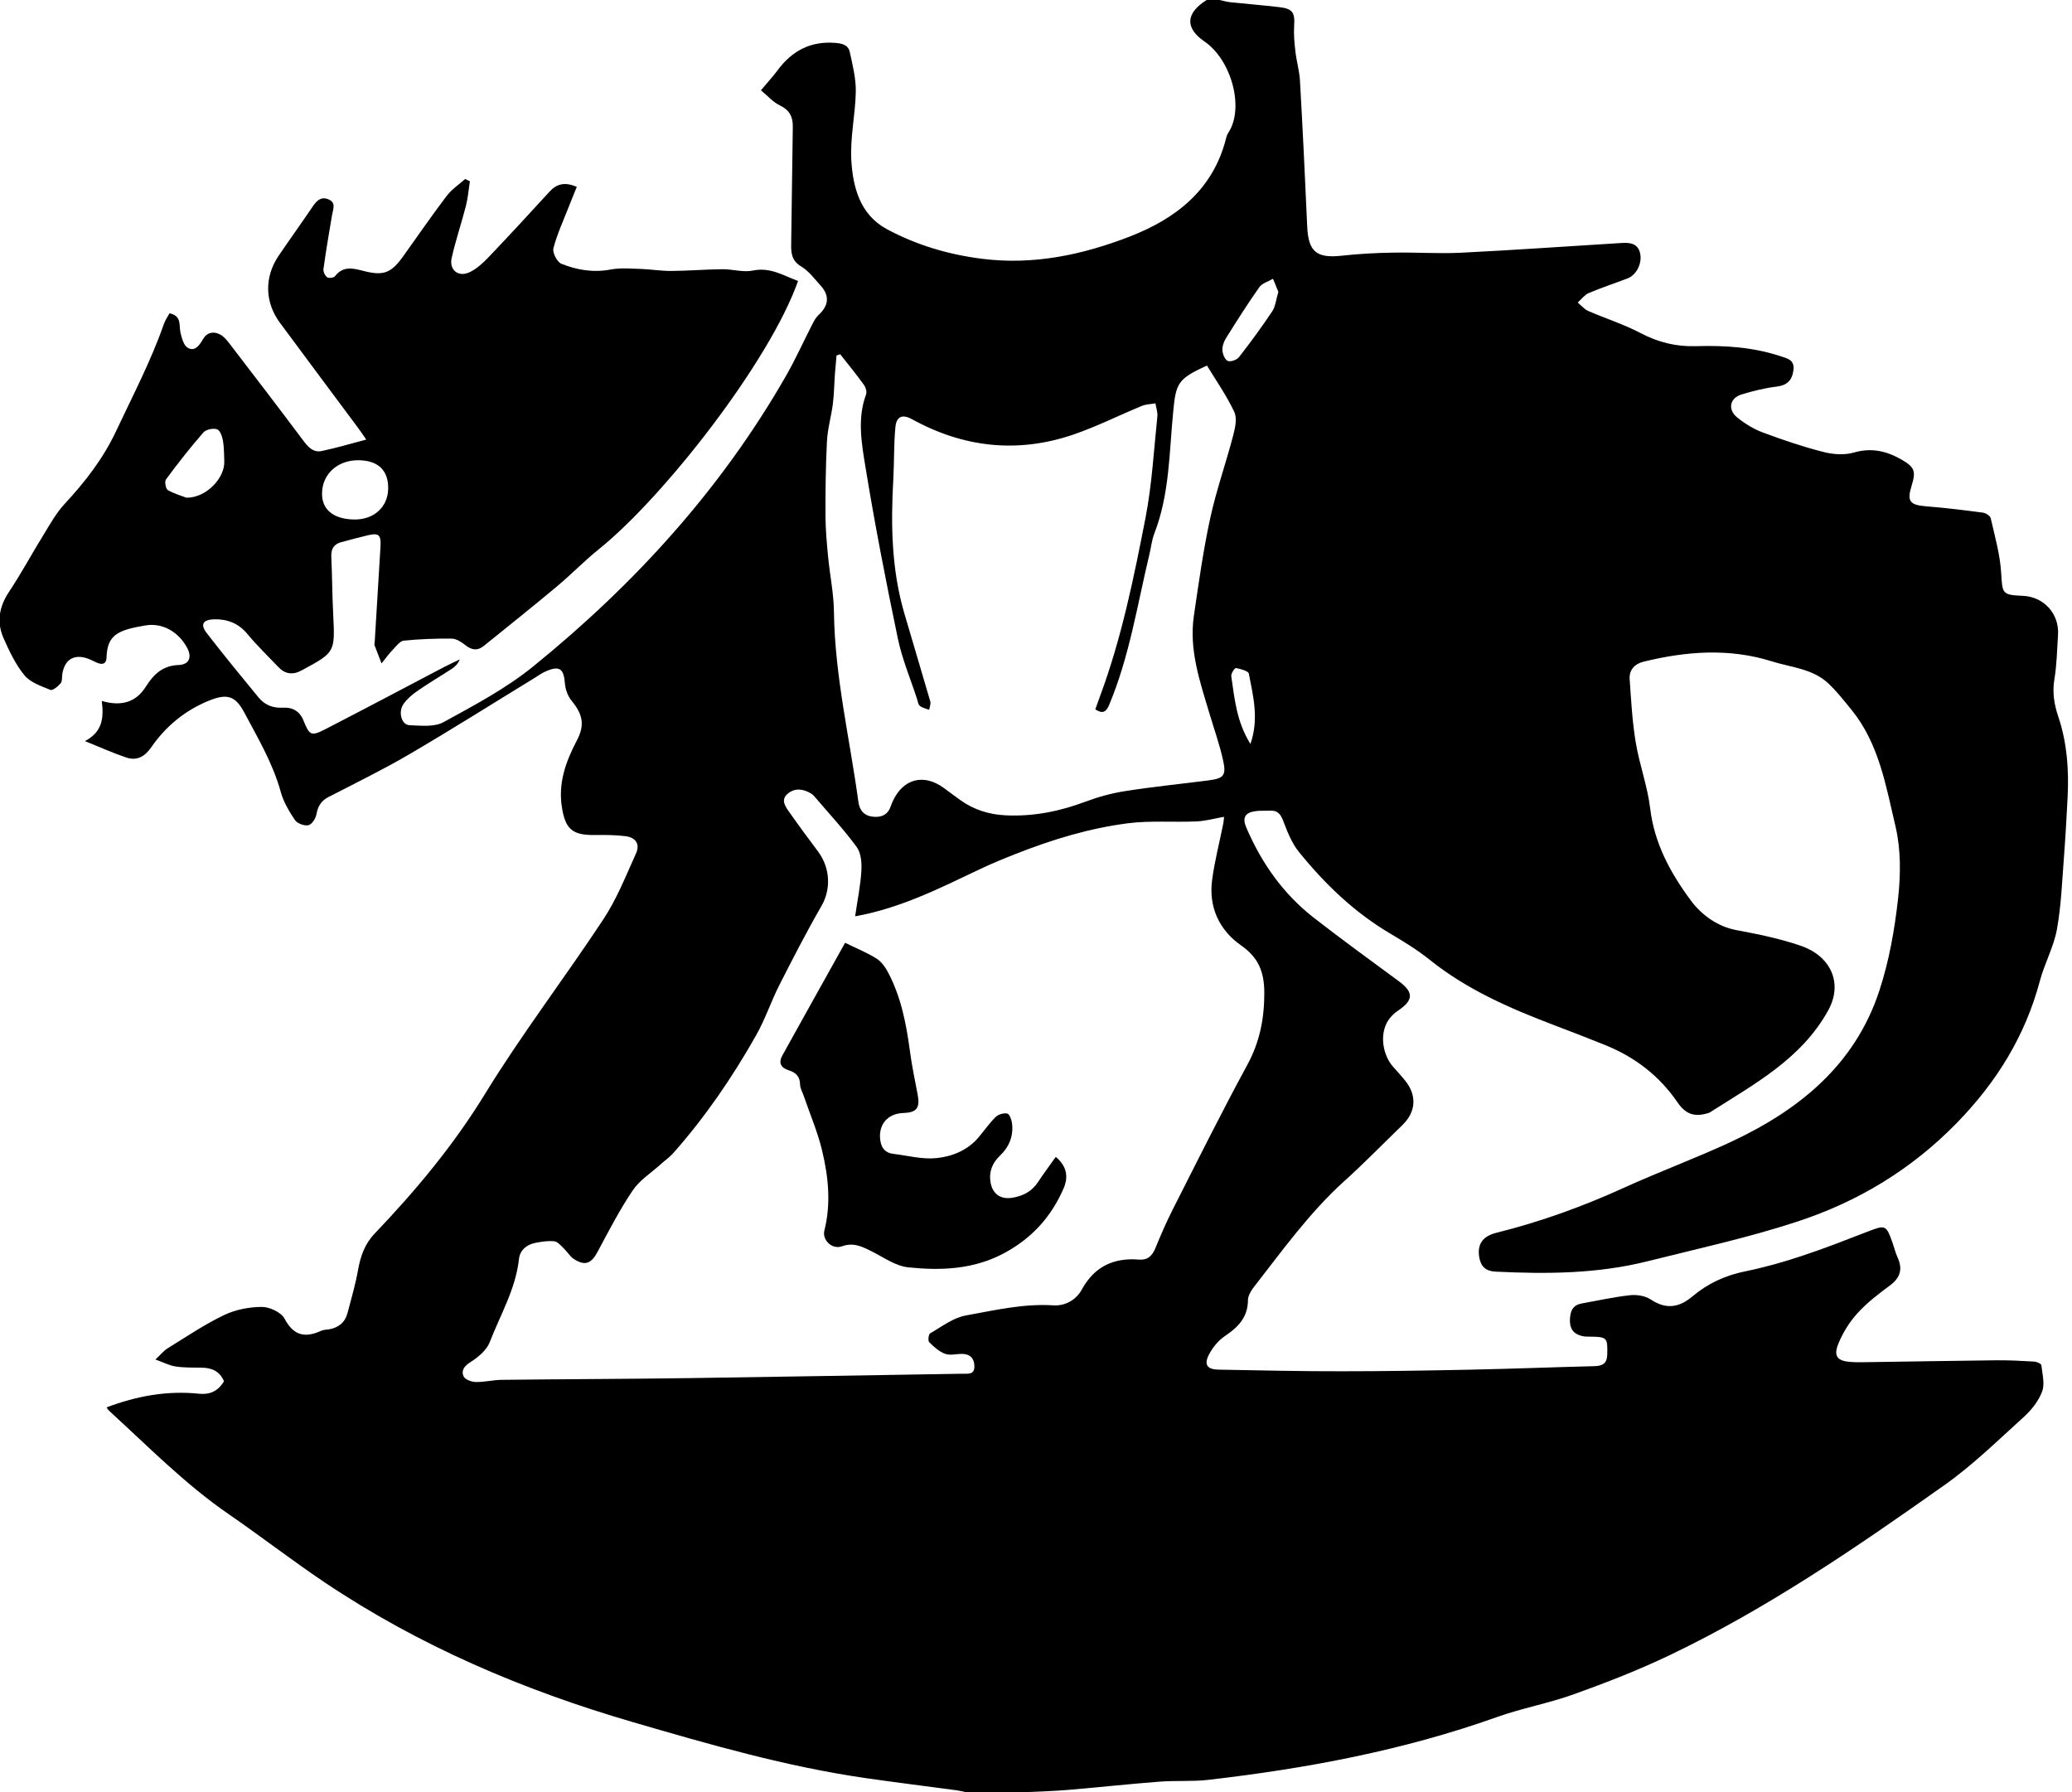 <!-- Generated by IcoMoon.io -->
<svg version="1.1" xmlns="http://www.w3.org/2000/svg" width="37" height="32" viewBox="0 0 37 32">
<title>fighter-mount</title>
<path d="M21.545 0c0.078 0 0.156 0 0.235 0 0.062 0.013 0.124 0.033 0.186 0.039 0.292 0.031 0.584 0.054 0.875 0.088 0.243 0.028 0.284 0.096 0.269 0.333-0.010 0.153 0.005 0.31 0.023 0.465 0.020 0.174 0.072 0.346 0.081 0.52 0.049 0.866 0.091 1.731 0.129 2.598 0.020 0.45 0.165 0.572 0.614 0.523 0.303-0.033 0.611-0.051 0.916-0.055 0.403-0.008 0.808 0.021 1.209 0.002 0.957-0.047 1.912-0.116 2.869-0.174 0.142-0.008 0.285-0.002 0.333 0.168 0.051 0.184-0.059 0.403-0.222 0.465-0.231 0.088-0.466 0.165-0.694 0.262-0.075 0.033-0.129 0.111-0.194 0.168 0.062 0.051 0.116 0.119 0.186 0.15 0.31 0.135 0.636 0.238 0.934 0.394 0.316 0.166 0.636 0.246 0.991 0.235 0.51-0.015 1.015 0.016 1.506 0.178 0.129 0.042 0.258 0.067 0.235 0.249-0.023 0.181-0.111 0.272-0.3 0.295-0.212 0.026-0.421 0.078-0.626 0.14-0.214 0.065-0.253 0.272-0.075 0.414 0.135 0.108 0.29 0.204 0.451 0.264 0.354 0.132 0.712 0.254 1.076 0.347 0.174 0.046 0.381 0.062 0.551 0.013 0.318-0.093 0.592-0.026 0.859 0.129 0.231 0.134 0.253 0.207 0.173 0.466-0.086 0.277-0.029 0.342 0.264 0.365 0.337 0.026 0.672 0.068 1.007 0.112 0.054 0.007 0.134 0.057 0.143 0.101 0.073 0.323 0.166 0.645 0.186 0.973 0.023 0.373 0.013 0.396 0.386 0.412 0.378 0.015 0.657 0.324 0.629 0.703-0.018 0.264-0.021 0.531-0.065 0.791-0.039 0.235-0.002 0.451 0.072 0.668 0.155 0.465 0.189 0.942 0.165 1.426-0.018 0.357-0.038 0.712-0.065 1.069-0.034 0.434-0.049 0.87-0.126 1.297-0.057 0.315-0.222 0.61-0.305 0.923-0.261 0.981-0.771 1.803-1.478 2.53-0.812 0.835-1.775 1.415-2.864 1.77-0.87 0.285-1.77 0.481-2.66 0.704-0.895 0.225-1.806 0.231-2.719 0.186-0.171-0.008-0.261-0.088-0.29-0.256-0.038-0.228 0.057-0.377 0.308-0.438 0.786-0.196 1.542-0.469 2.279-0.805 0.628-0.285 1.276-0.525 1.902-0.815 1.221-0.569 2.223-1.377 2.657-2.707 0.173-0.526 0.271-1.086 0.333-1.638 0.047-0.422 0.052-0.872-0.044-1.283-0.171-0.722-0.293-1.477-0.782-2.083-0.134-0.165-0.266-0.333-0.419-0.478-0.28-0.264-0.663-0.285-1.009-0.394-0.763-0.24-1.531-0.181-2.295 0.007-0.156 0.039-0.256 0.148-0.244 0.311 0.026 0.375 0.046 0.753 0.108 1.125 0.065 0.398 0.21 0.782 0.258 1.18 0.075 0.628 0.359 1.149 0.722 1.641 0.205 0.279 0.5 0.476 0.818 0.535 0.391 0.073 0.773 0.15 1.151 0.28 0.531 0.183 0.758 0.663 0.489 1.152-0.479 0.87-1.325 1.319-2.119 1.826-0.005 0.003-0.011 0.005-0.018 0.007-0.248 0.078-0.407 0.026-0.554-0.189-0.323-0.471-0.755-0.805-1.281-1.019-0.302-0.122-0.605-0.24-0.91-0.355-0.794-0.302-1.568-0.636-2.238-1.175-0.217-0.174-0.458-0.321-0.698-0.463-0.644-0.38-1.172-0.888-1.637-1.464-0.127-0.158-0.205-0.36-0.279-0.554-0.047-0.122-0.103-0.187-0.235-0.179-0.085 0.005-0.17-0.003-0.254 0.008-0.194 0.026-0.244 0.117-0.168 0.295 0.272 0.634 0.66 1.185 1.206 1.61 0.499 0.388 1.011 0.76 1.519 1.134 0.264 0.194 0.261 0.336-0.007 0.517-0.083 0.055-0.163 0.135-0.209 0.223-0.127 0.241-0.067 0.587 0.116 0.791 0.070 0.078 0.14 0.155 0.205 0.235 0.22 0.266 0.202 0.564-0.042 0.8-0.346 0.334-0.681 0.68-1.038 1.001-0.624 0.564-1.11 1.244-1.622 1.901-0.049 0.064-0.099 0.15-0.099 0.225-0.002 0.306-0.174 0.482-0.411 0.641-0.117 0.078-0.218 0.202-0.284 0.328-0.096 0.184-0.034 0.269 0.173 0.272 0.737 0.013 1.474 0.031 2.21 0.029 0.769 0 1.537-0.013 2.306-0.029 0.73-0.015 1.459-0.044 2.189-0.062 0.145-0.003 0.23-0.044 0.233-0.212 0.007-0.295-0.002-0.313-0.308-0.315-0.046 0-0.093 0-0.137-0.010-0.147-0.033-0.223-0.121-0.222-0.277 0.003-0.148 0.036-0.274 0.209-0.305 0.288-0.052 0.575-0.116 0.866-0.148 0.121-0.013 0.271 0.011 0.37 0.077 0.275 0.183 0.509 0.143 0.747-0.059 0.274-0.231 0.587-0.373 0.942-0.445 0.344-0.070 0.683-0.166 1.015-0.277 0.401-0.132 0.795-0.288 1.19-0.44 0.29-0.112 0.311-0.106 0.417 0.192 0.033 0.091 0.055 0.189 0.095 0.277 0.096 0.21 0.049 0.365-0.14 0.504-0.204 0.15-0.409 0.308-0.579 0.496-0.14 0.155-0.258 0.344-0.337 0.538-0.093 0.227-0.020 0.313 0.222 0.329 0.104 0.007 0.209 0.005 0.313 0.003 0.763-0.011 1.524-0.024 2.287-0.033 0.225-0.002 0.45 0.010 0.675 0.023 0.046 0.003 0.124 0.038 0.127 0.065 0.018 0.158 0.065 0.334 0.013 0.471-0.064 0.17-0.192 0.331-0.329 0.455-0.463 0.419-0.913 0.861-1.421 1.219-1.568 1.11-3.156 2.197-4.895 3.030-0.556 0.266-1.133 0.491-1.713 0.699-0.451 0.163-0.931 0.249-1.384 0.411-1.666 0.593-3.39 0.916-5.141 1.118-0.29 0.034-0.587 0.010-0.879 0.033-0.544 0.042-1.087 0.101-1.63 0.147-0.246 0.021-0.492 0.028-0.738 0.039-0.365 0-0.73 0-1.095 0-0.051-0.010-0.099-0.024-0.152-0.031-0.543-0.073-1.086-0.14-1.627-0.218-1.415-0.204-2.782-0.598-4.153-0.998-1.966-0.572-3.824-1.363-5.526-2.507-0.579-0.39-1.13-0.817-1.703-1.211-0.777-0.535-1.434-1.206-2.127-1.839-0.018-0.016-0.031-0.039-0.051-0.065 0.54-0.204 1.086-0.303 1.651-0.244 0.212 0.021 0.346-0.057 0.447-0.222-0.075-0.179-0.217-0.24-0.393-0.243-0.156-0.003-0.315 0.002-0.468-0.021-0.112-0.016-0.218-0.073-0.364-0.125 0.098-0.091 0.148-0.155 0.212-0.196 0.333-0.205 0.659-0.427 1.009-0.595 0.204-0.099 0.452-0.147 0.678-0.148 0.14 0 0.347 0.096 0.407 0.21 0.165 0.31 0.37 0.346 0.657 0.215 0.041-0.018 0.090-0.018 0.134-0.024 0.17-0.029 0.288-0.121 0.333-0.29 0.068-0.258 0.143-0.513 0.189-0.774 0.044-0.244 0.119-0.461 0.295-0.645 0.734-0.769 1.408-1.576 1.969-2.491 0.659-1.074 1.428-2.078 2.122-3.131 0.236-0.36 0.398-0.771 0.577-1.167 0.075-0.165-0.002-0.284-0.186-0.308-0.186-0.024-0.377-0.023-0.566-0.021-0.383 0.002-0.509-0.108-0.57-0.487-0.072-0.437 0.067-0.822 0.264-1.198 0.148-0.28 0.109-0.468-0.093-0.714-0.068-0.082-0.111-0.205-0.119-0.313-0.020-0.259-0.098-0.318-0.342-0.21-0.072 0.031-0.135 0.078-0.202 0.119-0.75 0.458-1.493 0.929-2.253 1.372-0.466 0.272-0.954 0.509-1.431 0.756-0.127 0.067-0.184 0.165-0.209 0.306-0.013 0.075-0.083 0.181-0.143 0.194-0.073 0.015-0.199-0.031-0.241-0.093-0.104-0.155-0.204-0.324-0.253-0.502-0.14-0.509-0.406-0.957-0.65-1.416-0.16-0.3-0.306-0.344-0.628-0.215-0.424 0.171-0.773 0.456-1.033 0.833-0.117 0.168-0.258 0.248-0.447 0.184-0.231-0.077-0.455-0.179-0.738-0.293 0.323-0.171 0.336-0.429 0.3-0.717 0.336 0.098 0.606 0.033 0.786-0.254 0.14-0.222 0.3-0.377 0.587-0.388 0.191-0.007 0.24-0.142 0.152-0.306-0.156-0.29-0.442-0.45-0.742-0.401-0.507 0.083-0.686 0.176-0.698 0.575-0.003 0.109-0.068 0.132-0.16 0.095-0.054-0.021-0.106-0.051-0.16-0.072-0.251-0.096-0.425 0.003-0.469 0.266-0.010 0.057 0.002 0.132-0.031 0.17-0.046 0.055-0.142 0.134-0.183 0.117-0.165-0.067-0.357-0.132-0.463-0.261-0.158-0.192-0.269-0.429-0.372-0.66-0.127-0.288-0.082-0.562 0.098-0.831 0.223-0.336 0.414-0.693 0.626-1.035 0.112-0.183 0.22-0.375 0.363-0.53 0.372-0.401 0.693-0.812 0.932-1.324 0.293-0.624 0.613-1.232 0.841-1.886 0.024-0.070 0.068-0.134 0.103-0.197 0.223 0.047 0.166 0.214 0.196 0.346 0.023 0.098 0.059 0.233 0.132 0.272 0.126 0.070 0.207-0.047 0.269-0.155 0.072-0.124 0.189-0.145 0.303-0.086 0.072 0.036 0.129 0.109 0.179 0.174 0.437 0.569 0.872 1.138 1.302 1.712 0.086 0.116 0.179 0.228 0.333 0.197 0.261-0.054 0.518-0.132 0.799-0.205-0.068-0.099-0.104-0.153-0.143-0.205-0.466-0.628-0.936-1.253-1.4-1.883-0.272-0.368-0.277-0.818-0.021-1.195 0.202-0.297 0.411-0.588 0.611-0.883 0.068-0.099 0.143-0.176 0.272-0.126 0.15 0.059 0.088 0.176 0.070 0.284-0.054 0.319-0.109 0.641-0.153 0.962-0.007 0.047 0.026 0.117 0.065 0.147 0.028 0.021 0.117 0.011 0.139-0.016 0.153-0.199 0.337-0.14 0.533-0.091 0.341 0.085 0.476 0.026 0.683-0.262 0.258-0.36 0.509-0.725 0.777-1.079 0.090-0.119 0.22-0.205 0.333-0.306 0.028 0.013 0.055 0.028 0.085 0.041-0.023 0.145-0.034 0.293-0.070 0.435-0.080 0.313-0.186 0.621-0.256 0.937-0.047 0.215 0.124 0.346 0.321 0.251 0.126-0.059 0.236-0.161 0.333-0.262 0.368-0.386 0.732-0.779 1.092-1.174 0.132-0.145 0.277-0.178 0.489-0.088-0.049 0.122-0.098 0.238-0.143 0.355-0.096 0.246-0.209 0.489-0.275 0.743-0.020 0.078 0.068 0.248 0.145 0.277 0.279 0.111 0.57 0.16 0.88 0.101 0.174-0.033 0.359-0.015 0.538-0.010 0.181 0.007 0.36 0.037 0.541 0.036 0.305-0.002 0.61-0.028 0.914-0.031 0.181-0.002 0.372 0.060 0.543 0.024 0.313-0.065 0.548 0.090 0.808 0.186-0.513 1.451-2.404 3.86-3.547 4.781-0.264 0.212-0.5 0.456-0.761 0.675-0.429 0.359-0.867 0.707-1.302 1.059-0.114 0.093-0.22 0.077-0.334-0.015-0.068-0.054-0.158-0.112-0.24-0.114-0.285-0.003-0.572 0.007-0.856 0.036-0.068 0.007-0.134 0.096-0.191 0.156-0.075 0.078-0.139 0.166-0.207 0.251-0.041-0.108-0.083-0.215-0.124-0.323-0.007-0.016 0-0.039 0.002-0.059 0.034-0.572 0.068-1.143 0.104-1.715 0.011-0.196-0.034-0.238-0.223-0.192-0.158 0.037-0.316 0.080-0.473 0.122-0.132 0.034-0.189 0.116-0.183 0.258 0.016 0.346 0.016 0.691 0.034 1.037 0.033 0.675 0.034 0.673-0.559 0.994-0.161 0.088-0.298 0.072-0.422-0.059-0.184-0.194-0.378-0.38-0.548-0.585-0.16-0.194-0.359-0.272-0.6-0.266-0.196 0.007-0.249 0.090-0.132 0.243 0.302 0.391 0.615 0.773 0.929 1.154 0.109 0.132 0.254 0.192 0.434 0.181 0.171-0.011 0.302 0.065 0.368 0.231 0.106 0.266 0.137 0.284 0.396 0.15 0.706-0.364 1.407-0.735 2.109-1.104 0.093-0.049 0.191-0.093 0.285-0.139-0.033 0.083-0.085 0.13-0.142 0.168-0.202 0.132-0.411 0.254-0.608 0.391-0.095 0.065-0.189 0.143-0.254 0.236-0.101 0.147-0.036 0.375 0.108 0.38 0.202 0.008 0.442 0.036 0.605-0.054 0.553-0.303 1.12-0.603 1.607-0.999 1.8-1.46 3.345-3.154 4.504-5.175 0.174-0.303 0.318-0.624 0.478-0.936 0.029-0.057 0.062-0.117 0.108-0.16 0.184-0.168 0.202-0.347 0.037-0.527-0.109-0.121-0.212-0.259-0.347-0.341-0.168-0.101-0.181-0.235-0.178-0.398 0.011-0.698 0.018-1.395 0.029-2.093 0.003-0.183-0.059-0.302-0.233-0.385-0.122-0.059-0.22-0.173-0.336-0.269 0.109-0.132 0.207-0.236 0.292-0.35 0.259-0.352 0.59-0.533 1.040-0.496 0.129 0.011 0.228 0.041 0.254 0.161 0.051 0.233 0.111 0.471 0.108 0.706-0.007 0.409-0.103 0.82-0.080 1.226 0.028 0.486 0.156 0.973 0.632 1.231 0.53 0.285 1.103 0.456 1.705 0.531 0.919 0.116 1.796-0.072 2.639-0.399 0.818-0.318 1.478-0.828 1.712-1.738 0.010-0.038 0.020-0.078 0.041-0.109 0.298-0.442 0.057-1.312-0.427-1.637-0.349-0.243-0.328-0.504 0.041-0.737zM15.27 16.363c0.042-0.293 0.098-0.556 0.112-0.82 0.008-0.14-0.007-0.315-0.085-0.421-0.231-0.315-0.499-0.601-0.751-0.898-0.016-0.020-0.036-0.039-0.057-0.052-0.139-0.086-0.29-0.108-0.419-0.003-0.14 0.114-0.042 0.238 0.033 0.344 0.165 0.235 0.336 0.465 0.507 0.694 0.222 0.3 0.227 0.68 0.059 0.97-0.266 0.461-0.509 0.934-0.75 1.408-0.15 0.295-0.254 0.614-0.417 0.901-0.424 0.75-0.908 1.459-1.48 2.104-0.068 0.077-0.155 0.135-0.231 0.205-0.168 0.152-0.37 0.279-0.492 0.46-0.235 0.349-0.429 0.725-0.628 1.097-0.111 0.207-0.218 0.258-0.419 0.132-0.072-0.046-0.119-0.13-0.183-0.191-0.052-0.051-0.111-0.122-0.171-0.129-0.114-0.011-0.235 0.007-0.349 0.031-0.152 0.033-0.266 0.132-0.282 0.288-0.059 0.536-0.334 0.996-0.523 1.485-0.057 0.147-0.215 0.272-0.355 0.362-0.112 0.072-0.155 0.156-0.109 0.249 0.028 0.055 0.14 0.096 0.217 0.098 0.155 0.003 0.31-0.038 0.465-0.039 1.12-0.013 2.241-0.015 3.361-0.031 1.622-0.023 3.245-0.052 4.867-0.078 0.096-0.002 0.21 0.021 0.21-0.129 0-0.139-0.072-0.222-0.214-0.225-0.104-0.003-0.218 0.033-0.31-0.002-0.106-0.039-0.201-0.125-0.284-0.209-0.024-0.024-0.011-0.14 0.018-0.156 0.207-0.119 0.411-0.279 0.636-0.319 0.515-0.093 1.030-0.215 1.565-0.181 0.207 0.013 0.403-0.093 0.507-0.282 0.225-0.411 0.569-0.572 1.020-0.535 0.153 0.013 0.236-0.064 0.293-0.202 0.096-0.235 0.197-0.468 0.311-0.693 0.438-0.864 0.87-1.733 1.333-2.585 0.223-0.411 0.303-0.828 0.302-1.289-0.002-0.368-0.104-0.624-0.412-0.839-0.394-0.275-0.584-0.685-0.52-1.17 0.044-0.334 0.13-0.663 0.197-0.996 0.010-0.046 0.011-0.095 0.016-0.132-0.176 0.031-0.333 0.075-0.492 0.082-0.407 0.018-0.82-0.018-1.223 0.033-0.691 0.088-1.358 0.292-2.007 0.548-0.217 0.086-0.434 0.174-0.644 0.275-0.707 0.334-1.403 0.691-2.223 0.839zM15.002 6.326c-0.021 0.007-0.042 0.015-0.064 0.021-0.010 0.108-0.020 0.214-0.028 0.321-0.013 0.179-0.015 0.362-0.037 0.54-0.028 0.225-0.095 0.447-0.106 0.673-0.023 0.448-0.028 0.898-0.026 1.346 0.002 0.24 0.024 0.479 0.047 0.719 0.033 0.331 0.101 0.659 0.104 0.989 0.016 1.146 0.284 2.259 0.437 3.387 0.021 0.153 0.108 0.248 0.267 0.262 0.156 0.015 0.266-0.046 0.315-0.2 0.008-0.024 0.018-0.049 0.029-0.072 0.183-0.406 0.551-0.505 0.91-0.245 0.099 0.073 0.199 0.148 0.3 0.22 0.246 0.176 0.52 0.259 0.822 0.272 0.491 0.021 0.955-0.073 1.413-0.245 0.23-0.086 0.471-0.152 0.712-0.189 0.489-0.077 0.981-0.126 1.472-0.189 0.285-0.036 0.333-0.085 0.271-0.364s-0.158-0.549-0.24-0.823c-0.171-0.574-0.372-1.146-0.28-1.759 0.085-0.579 0.166-1.161 0.29-1.733 0.109-0.5 0.282-0.988 0.412-1.485 0.036-0.135 0.072-0.306 0.018-0.419-0.137-0.29-0.323-0.556-0.487-0.826-0.518 0.238-0.554 0.308-0.603 0.823-0.072 0.73-0.064 1.472-0.336 2.173-0.047 0.121-0.059 0.253-0.090 0.38-0.215 0.898-0.355 1.814-0.714 2.675-0.055 0.134-0.116 0.176-0.251 0.088 0.031-0.085 0.060-0.17 0.091-0.253 0.381-1.029 0.598-2.103 0.807-3.174 0.114-0.592 0.147-1.2 0.21-1.801 0.008-0.077-0.021-0.158-0.034-0.236-0.080 0.015-0.166 0.015-0.238 0.044-0.409 0.168-0.805 0.368-1.223 0.512-0.996 0.341-1.961 0.236-2.883-0.271-0.171-0.095-0.282-0.057-0.3 0.143-0.029 0.306-0.020 0.616-0.037 0.924-0.046 0.81-0.033 1.614 0.197 2.399 0.153 0.525 0.311 1.046 0.463 1.571 0.013 0.044-0.011 0.099-0.020 0.15-0.057-0.021-0.121-0.034-0.166-0.070-0.031-0.024-0.036-0.082-0.051-0.126-0.117-0.359-0.266-0.711-0.342-1.077-0.214-1.024-0.414-2.052-0.582-3.084-0.068-0.417-0.143-0.851 0.015-1.275 0.016-0.046-0.005-0.122-0.036-0.166-0.137-0.191-0.285-0.372-0.429-0.554zM6.316 9.276c0.36 0.008 0.613-0.222 0.616-0.556 0.002-0.319-0.174-0.492-0.513-0.502-0.377-0.011-0.662 0.236-0.668 0.585-0.008 0.292 0.199 0.465 0.566 0.473zM3.332 8.887c0.354 0.002 0.686-0.354 0.673-0.652-0.005-0.124-0.003-0.248-0.024-0.368-0.013-0.075-0.052-0.186-0.106-0.202-0.070-0.023-0.196 0.003-0.243 0.057-0.235 0.269-0.456 0.551-0.668 0.838-0.028 0.037-0.005 0.168 0.033 0.191 0.121 0.068 0.259 0.108 0.336 0.137zM22.828 5.211c-0.031-0.075-0.064-0.155-0.096-0.233-0.083 0.049-0.194 0.078-0.244 0.15-0.21 0.297-0.404 0.605-0.597 0.913-0.039 0.062-0.067 0.147-0.062 0.218 0.005 0.067 0.046 0.166 0.096 0.186s0.16-0.018 0.199-0.067c0.207-0.266 0.407-0.538 0.595-0.82 0.059-0.091 0.068-0.215 0.109-0.347zM22.329 13.284c0.156-0.447 0.049-0.852-0.028-1.255-0.010-0.049-0.148-0.085-0.231-0.101-0.020-0.003-0.091 0.099-0.083 0.147 0.059 0.403 0.095 0.813 0.342 1.209z"></path>
<path d="M15.092 16.835c0.207 0.101 0.394 0.176 0.564 0.284 0.086 0.055 0.156 0.155 0.205 0.249 0.231 0.438 0.323 0.918 0.388 1.403 0.034 0.258 0.088 0.513 0.137 0.769 0.047 0.244-0.015 0.326-0.259 0.334-0.284 0.010-0.451 0.217-0.406 0.497 0.021 0.13 0.090 0.215 0.225 0.231 0.259 0.031 0.522 0.103 0.776 0.077 0.275-0.028 0.549-0.135 0.745-0.362 0.106-0.124 0.199-0.261 0.313-0.373 0.047-0.046 0.145-0.075 0.209-0.060 0.039 0.010 0.075 0.111 0.083 0.174 0.028 0.228-0.051 0.421-0.218 0.58-0.135 0.13-0.199 0.288-0.165 0.478 0.036 0.201 0.176 0.303 0.38 0.272 0.194-0.029 0.357-0.112 0.469-0.284 0.099-0.152 0.21-0.297 0.315-0.447 0.184 0.153 0.236 0.342 0.14 0.562-0.222 0.513-0.575 0.9-1.077 1.165-0.541 0.285-1.117 0.305-1.694 0.246-0.227-0.023-0.442-0.178-0.655-0.285-0.171-0.086-0.326-0.166-0.533-0.091-0.176 0.062-0.355-0.112-0.313-0.282 0.121-0.481 0.072-0.96-0.041-1.43-0.080-0.333-0.217-0.65-0.328-0.975-0.023-0.067-0.064-0.135-0.065-0.202-0.002-0.143-0.075-0.214-0.2-0.253-0.142-0.044-0.191-0.134-0.116-0.267 0.372-0.672 0.747-1.341 1.121-2.013z"></path>
</svg>
